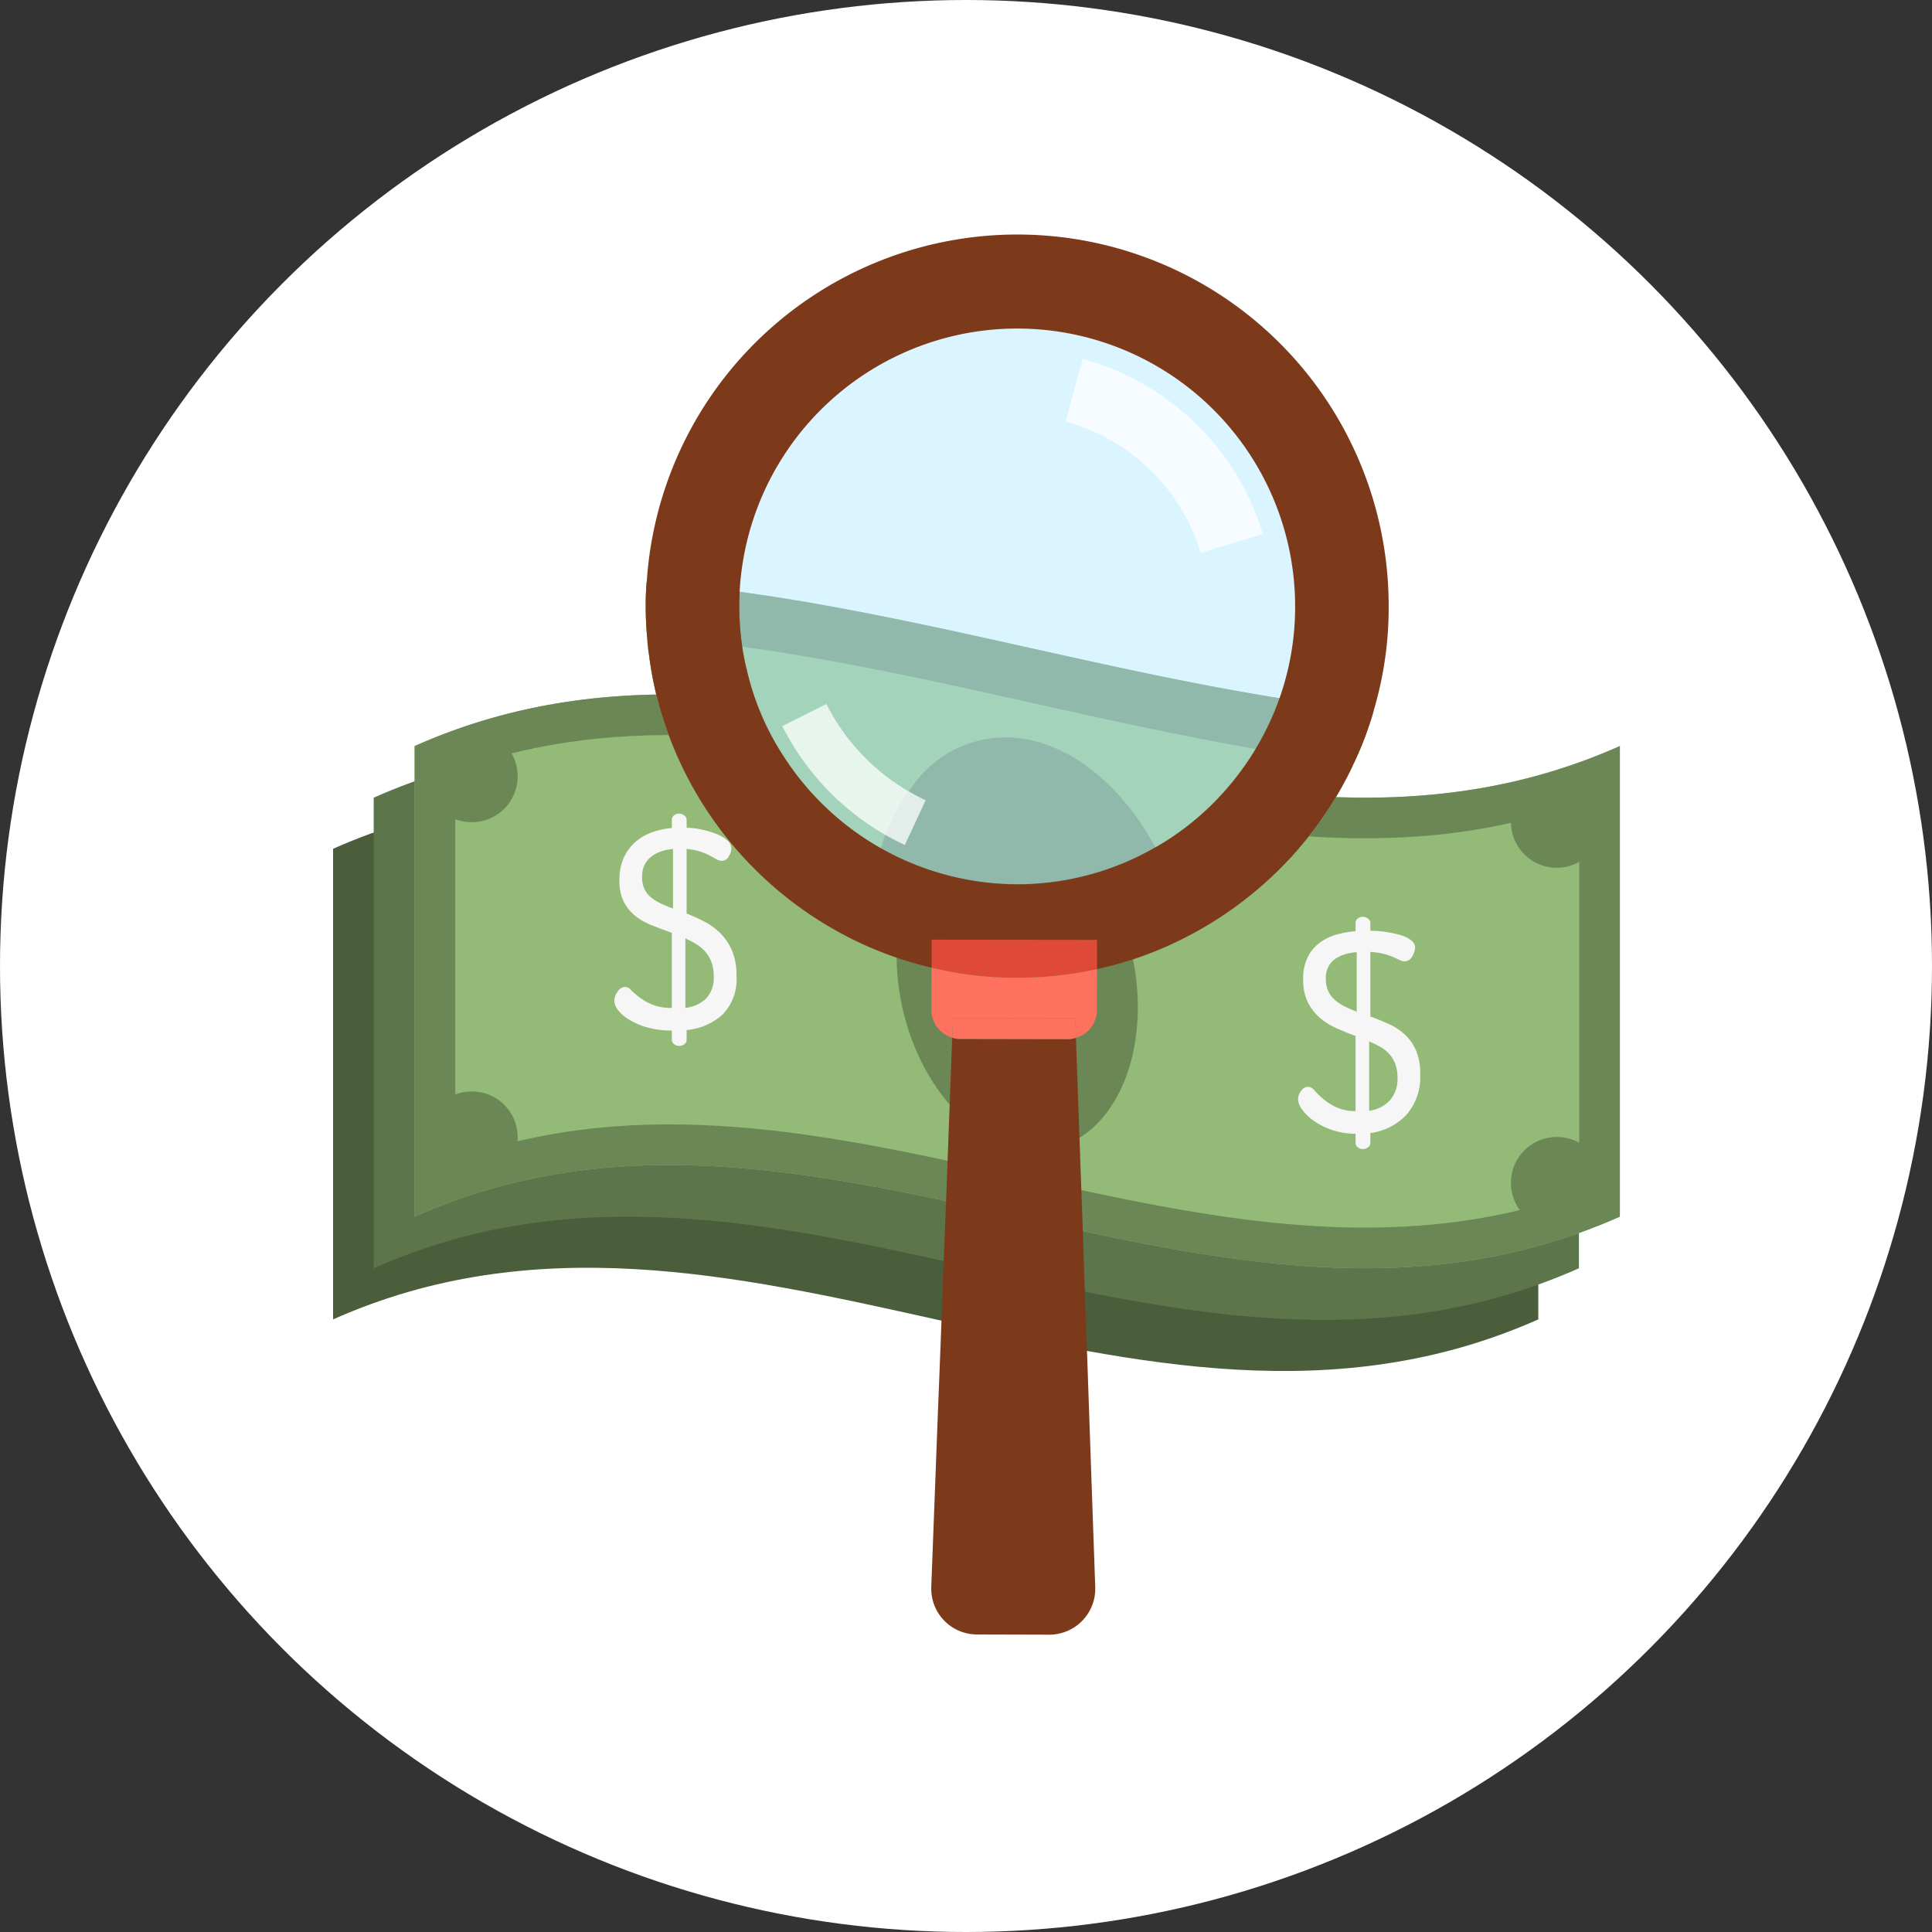 <svg xmlns="http://www.w3.org/2000/svg" xmlns:xlink="http://www.w3.org/1999/xlink" width="167" height="167" viewBox="0 0 167 167">
  <rect x="0" y="0" width="167" height="167" fill="#333333" stroke="none"/>
  <defs>
    <clipPath id="clip-path">
      <rect id="Rectangle_405379" data-name="Rectangle 405379" width="117" height="121" transform="translate(720.625 6189)" fill="#fff" stroke="#707070" stroke-width="1"/>
    </clipPath>
  </defs>
  <g id="Group_1104218" data-name="Group 1104218" transform="translate(-715.998 -5478.701)">
    <g id="Group_1102910" data-name="Group 1102910" transform="translate(716.535 5479.238)">
      <circle id="Ellipse_1142" data-name="Ellipse 1142" cx="83.5" cy="83.5" r="83.5" transform="translate(-0.537 -0.537)" fill="#fff"/>
    </g>
    <g id="Mask_Group_1098725" data-name="Mask Group 1098725" transform="translate(21 -690)" clip-path="url(#clip-path)">
      <g id="Group_1103266" data-name="Group 1103266" transform="translate(589.411 6165.99)">
        <g id="Group_1103262" data-name="Group 1103262" transform="translate(134.378 62.737)">
          <g id="Group_1103261" data-name="Group 1103261">
            <path id="Path_893901" data-name="Path 893901" d="M134.378,55.97V96.647c34.726-15.457,69.453,15.457,104.178,0V55.97C203.831,71.427,169.1,40.512,134.378,55.97Z" transform="translate(-134.378 -42.627)" fill="#4b5e3c" fill-rule="evenodd"/>
            <path id="Path_893902" data-name="Path 893902" d="M136.437,53.379V94.056c34.726-15.457,69.451,15.457,104.179,0V53.379C205.888,68.836,171.163,37.922,136.437,53.379Z" transform="translate(-132.925 -44.455)" fill="#5d754b" fill-rule="evenodd"/>
            <g id="Group_1103260" data-name="Group 1103260" transform="translate(7.049)">
              <path id="Path_893903" data-name="Path 893903" d="M242.69,91.44c-34.727,15.457-69.453-15.457-104.179,0V50.763c34.727-15.457,69.451,15.458,104.179,0Z" transform="translate(-138.511 -46.301)" fill="#93ba77" fill-rule="evenodd"/>
              <path id="Path_893904" data-name="Path 893904" d="M239.178,55.684V89.336c-32.385,11.6-64.769-14.415-97.155-2.816V52.866c32.385-11.6,64.769,14.416,97.155,2.818Zm3.512-4.921c-34.727,15.458-69.453-15.457-104.179,0V91.44c34.727-15.457,69.451,15.457,104.179,0V50.763Z" transform="translate(-138.511 -46.301)" fill="#6b8756" fill-rule="evenodd"/>
              <path id="Path_893905" data-name="Path 893905" d="M183.788,69.11c0,7.971-4.667,13.488-10.425,12.185s-10.427-8.69-10.425-16.639c0-7.971,4.667-13.49,10.425-12.185S183.788,61.161,183.788,69.11Z" transform="translate(-121.274 -42.082)" fill="#6b8756" fill-rule="evenodd"/>
              <g id="Group_1103259" data-name="Group 1103259" transform="translate(17.263 10.305)">
                <g id="Group_1103257" data-name="Group 1103257">
                  <path id="Path_893906" data-name="Path 893906" d="M153.6,71.093a7.861,7.861,0,0,1-2.071-.258,6.227,6.227,0,0,1-1.564-.652,3.657,3.657,0,0,1-.994-.836,1.393,1.393,0,0,1-.341-.839,1.336,1.336,0,0,1,.28-.771.848.848,0,0,1,.628-.425.724.724,0,0,1,.525.268,7.578,7.578,0,0,0,.72.626,5.573,5.573,0,0,0,1.1.635,4.328,4.328,0,0,0,1.716.293v-6.49q-.809-.294-1.629-.611a5.77,5.77,0,0,1-1.457-.795,3.8,3.8,0,0,1-1.04-1.231,4.01,4.01,0,0,1-.4-1.921,4.577,4.577,0,0,1,.392-1.972,4.015,4.015,0,0,1,1.04-1.366,4.529,4.529,0,0,1,1.457-.819,6.964,6.964,0,0,1,1.641-.345v-.735a.459.459,0,0,1,.184-.355.653.653,0,0,1,.452-.154.676.676,0,0,1,.442.167.469.469,0,0,1,.2.362v.694a6.952,6.952,0,0,1,1.344.164,7.9,7.9,0,0,1,1.25.379,3.111,3.111,0,0,1,.918.551.919.919,0,0,1,.355.689,1.425,1.425,0,0,1-.232.7.666.666,0,0,1-.648.375.941.941,0,0,1-.428-.148c-.155-.089-.351-.2-.587-.322a5.091,5.091,0,0,0-.834-.343,5.6,5.6,0,0,0-1.138-.217v5.583a16.84,16.84,0,0,1,1.554.711,5.6,5.6,0,0,1,1.383,1.017,4.778,4.778,0,0,1,.993,1.5,5.391,5.391,0,0,1,.379,2.135,4.4,4.4,0,0,1-1.2,3.372,5.308,5.308,0,0,1-3.109,1.339v.873a.446.446,0,0,1-.2.35.715.715,0,0,1-.894-.014.467.467,0,0,1-.184-.355Zm-2.572-13.3a2.444,2.444,0,0,0,.21,1.069,2.1,2.1,0,0,0,.575.73,4.048,4.048,0,0,0,.858.524c.324.152.669.3,1.029.426V55.4a4.358,4.358,0,0,0-1.042.212,2.871,2.871,0,0,0-.844.455,2.058,2.058,0,0,0-.575.715A2.3,2.3,0,0,0,151.03,57.791Zm6.195,8.607a3.465,3.465,0,0,0-.194-1.209,2.987,2.987,0,0,0-.525-.906,3.356,3.356,0,0,0-.773-.655,8.008,8.008,0,0,0-.957-.5v6a3,3,0,0,0,1.815-.834A2.632,2.632,0,0,0,157.225,66.4Z" transform="translate(-148.632 -52.343)" fill="#f6f6f6"/>
                </g>
                <g id="Group_1103258" data-name="Group 1103258" transform="translate(59.1 8.917)">
                  <path id="Path_893907" data-name="Path 893907" d="M188.253,76.323a6.479,6.479,0,0,1-2.071-.338,6.1,6.1,0,0,1-1.568-.8,4.186,4.186,0,0,1-.991-.965,1.6,1.6,0,0,1-.343-.889,1.186,1.186,0,0,1,.281-.73.726.726,0,0,1,.624-.338.837.837,0,0,1,.527.331,8.024,8.024,0,0,0,.721.7,5.408,5.408,0,0,0,1.1.716,3.914,3.914,0,0,0,1.718.353v-6.49q-.811-.3-1.631-.664a5.723,5.723,0,0,1-1.457-.909,4.342,4.342,0,0,1-1.04-1.349,4.386,4.386,0,0,1-.4-1.973,4.178,4.178,0,0,1,.392-1.919,3.469,3.469,0,0,1,1.04-1.247,4.447,4.447,0,0,1,1.457-.706,8.193,8.193,0,0,1,1.643-.292v-.735a.447.447,0,0,1,.182-.353.672.672,0,0,1,.452-.157.68.68,0,0,1,.442.162.452.452,0,0,1,.2.356v.692a8.627,8.627,0,0,1,1.344.1,9.123,9.123,0,0,1,1.25.271,2.85,2.85,0,0,1,.919.443.794.794,0,0,1,.355.641,1.646,1.646,0,0,1-.234.728.769.769,0,0,1-.648.457.881.881,0,0,1-.428-.1c-.155-.073-.353-.164-.587-.268a5.527,5.527,0,0,0-.834-.281,6.3,6.3,0,0,0-1.138-.165v5.581c.522.193,1.04.406,1.554.634a5.358,5.358,0,0,1,1.385.885,4.094,4.094,0,0,1,.991,1.375,5.02,5.02,0,0,1,.379,2.081,4.956,4.956,0,0,1-1.2,3.534,5.2,5.2,0,0,1-3.109,1.567v.873a.454.454,0,0,1-.2.355.693.693,0,0,1-.442.157.659.659,0,0,1-.452-.162.463.463,0,0,1-.182-.356ZM185.679,62.9a2.556,2.556,0,0,0,.21,1.087,2.3,2.3,0,0,0,.575.771,4.112,4.112,0,0,0,.858.566,10.089,10.089,0,0,0,1.029.445V60.629a4.734,4.734,0,0,0-1.042.189,2.842,2.842,0,0,0-.844.413,1.9,1.9,0,0,0-.575.675A2.165,2.165,0,0,0,185.679,62.9Zm6.2,8.568a3.357,3.357,0,0,0-.2-1.192,2.711,2.711,0,0,0-.527-.861,3.1,3.1,0,0,0-.771-.606,10.162,10.162,0,0,0-.955-.466v6a3.016,3.016,0,0,0,1.813-.928A2.834,2.834,0,0,0,191.876,71.469Z" transform="translate(-183.281 -57.571)" fill="#f6f6f6"/>
                </g>
              </g>
            </g>
          </g>
          <path id="Path_893908" data-name="Path 893908" d="M147.013,52.063a3.965,3.965,0,1,1-3.964-3.935A3.949,3.949,0,0,1,147.013,52.063Z" transform="translate(-131.058 -45.012)" fill="#6b8756" fill-rule="evenodd"/>
          <path id="Path_893909" data-name="Path 893909" d="M147.013,70.357a3.965,3.965,0,1,1-3.964-3.935A3.949,3.949,0,0,1,147.013,70.357Z" transform="translate(-131.058 -32.103)" fill="#6b8756" fill-rule="evenodd"/>
          <path id="Path_893910" data-name="Path 893910" d="M202,72.662a3.965,3.965,0,1,1-3.964-3.933A3.95,3.95,0,0,1,202,72.662Z" transform="translate(-92.258 -30.475)" fill="#6b8756" fill-rule="evenodd"/>
          <path id="Path_893911" data-name="Path 893911" d="M202,54.368a3.965,3.965,0,1,1-3.964-3.933A3.95,3.95,0,0,1,202,54.368Z" transform="translate(-92.258 -43.384)" fill="#6b8756" fill-rule="evenodd"/>
        </g>
        <g id="Group_1103265" data-name="Group 1103265" transform="translate(161.404 53.013)">
          <g id="Group_1103264" data-name="Group 1103264">
            <path id="Path_893912" data-name="Path 893912" d="M202.53,61.435a31.453,31.453,0,0,0,3.087-3.019c-3.549-.29-7.1-.733-10.645-1.3-.768-.119-1.518-.239-2.286-.375-6.7-1.143-13.406-2.644-20.11-4.145-3.77-.836-7.522-1.672-11.274-2.422-3.309-.682-6.6-1.3-9.91-1.808a31.945,31.945,0,0,0,9.113,13.065Z" transform="translate(-149.397 -35.117)" fill="#4b5e3c" fill-rule="evenodd"/>
            <path id="Path_893913" data-name="Path 893913" d="M203.229,64.244a30.9,30.9,0,0,0,7.247-8.989c-2.951-.239-5.919-.614-8.885-1.058-14.244-2.149-28.5-6.209-42.746-8.614-2.814-.478-5.629-.887-8.443-1.194a30.3,30.3,0,0,0,1.689,6.789A31.945,31.945,0,0,0,161.2,64.244Z" transform="translate(-150.096 -37.926)" fill="#5d754b" fill-rule="evenodd"/>
            <g id="Group_1103263" data-name="Group 1103263">
              <path id="Path_893914" data-name="Path 893914" d="M203.356,66.918A30.9,30.9,0,0,0,210.6,57.93c.307-.546.58-1.092.836-1.672a29.347,29.347,0,0,0,1.706-4.52c-2.712-.273-5.422-.648-8.136-1.092-15.556-2.473-31.111-7.079-46.667-9.194-2.676-.358-5.356-.648-8.034-.853-.068.682-.085,1.365-.085,2.064,0,.887.034,1.774.119,2.644a14.95,14.95,0,0,0,.188,1.757,30.3,30.3,0,0,0,1.689,6.789,31.945,31.945,0,0,0,9.113,13.065Z" transform="translate(-150.223 -40.6)" fill="#93ba77" fill-rule="evenodd"/>
              <path id="Path_893915" data-name="Path 893915" d="M158.342,41.453c-2.676-.358-5.356-.648-8.034-.853-.068.682-.085,1.365-.085,2.064,0,.887.034,1.774.119,2.644,2.729.2,5.475.512,8.221.887,14.788,2.03,29.593,6.294,44.381,8.835,2.831.478,5.663.9,8.494,1.228a29.347,29.347,0,0,0,1.706-4.52c-2.712-.273-5.422-.648-8.136-1.092C189.453,48.173,173.9,43.568,158.342,41.453Z" transform="translate(-150.223 -40.6)" fill="#6b8756"/>
              <path id="Path_893916" data-name="Path 893916" d="M187.674,61.365a26.444,26.444,0,0,0-1.5-3.377c-.256-.443-.512-.887-.768-1.313-2.541-4.094-6.072-7.061-9.978-7.948a9.836,9.836,0,0,0-10.132,3.8,16.521,16.521,0,0,0-2.848,5.543,21.776,21.776,0,0,0-.74,3.292Z" transform="translate(-142.118 -35.047)" fill="#6b8756" fill-rule="evenodd"/>
            </g>
          </g>
        </g>
        <path id="Path_893917" data-name="Path 893917" d="M179.03,27.75a24.033,24.033,0,0,1,23.982,24.067,23.773,23.773,0,0,1-1.347,7.9A23.422,23.422,0,0,1,199.6,64.1a21.577,21.577,0,0,1-1.226,1.842,23.959,23.959,0,0,1-5.92,5.731c-.495.341-1.006.648-1.518.938a24,24,0,0,1-32.15-7.88,23.038,23.038,0,0,1-3.157-7.4,20.071,20.071,0,0,1-.409-2.064,24.232,24.232,0,0,1-.256-3.531c0-.409.019-.819.034-1.211A24.059,24.059,0,0,1,179.03,27.75Z" transform="translate(14.526 3.345)" fill="#b6ecff" opacity="0.5"/>
        <path id="Path_893918" data-name="Path 893918" d="M179.006,58.747v2.524a32.067,32.067,0,0,1-6.942.75,30.76,30.76,0,0,1-7.351-.87V58.73Z" transform="translate(21.406 25.206)" fill="#df4937"/>
        <path id="Path_893919" data-name="Path 893919" d="M178.868,111.21a3.973,3.973,0,0,1-4.024,4.094l-6.142-.017a3.96,3.96,0,0,1-4.008-4.094l.546-14.379.273-6.925.256-6.959.189-4.674.22-5.9.324-8.665a1.975,1.975,0,0,0,.716.119l9.279.017a1.94,1.94,0,0,0,.7-.119l.461,12.946.154,4.23.155,4.742.254,7.061.239,6.925Z" transform="translate(21.391 28.706)" fill="#7d3a1b"/>
        <path id="Path_893920" data-name="Path 893920" d="M176.4,62.717l.051,1.689a1.94,1.94,0,0,1-.7.119l-9.279-.017a1.975,1.975,0,0,1-.716-.119l.068-1.689Z" transform="translate(22.14 28.008)" fill="#ff715f"/>
        <path id="Path_893921" data-name="Path 893921" d="M172.071,61.02a32.067,32.067,0,0,0,6.942-.75L179,63.817a2.476,2.476,0,0,1-1.808,2.388l-.051-1.689L166.561,64.5l-.068,1.689A2.477,2.477,0,0,1,164.7,63.8l.015-3.65A30.76,30.76,0,0,0,172.071,61.02Z" transform="translate(21.4 26.208)" fill="#ff715f"/>
        <path id="Path_893922" data-name="Path 893922" d="M174.937,83.936v2.422A31.56,31.56,0,0,1,169.6,84.6,32.17,32.17,0,0,1,152.22,66.266a30.206,30.206,0,0,1-1.69-6.789,14.95,14.95,0,0,1-.188-1.757c-.085-.87-.118-1.757-.118-2.644,0-.7.015-1.382.084-2.064a32.1,32.1,0,0,1,64.133,2.166,31.178,31.178,0,0,1-1.3,8.972,29.347,29.347,0,0,1-1.706,4.52c-.256.58-.529,1.126-.836,1.672A32.252,32.252,0,0,1,196.993,83.68a30.96,30.96,0,0,1-7.762,2.8V83.953Zm7.351-4.776a23.819,23.819,0,0,0,11.991-3.207c.512-.29,1.023-.6,1.518-.938a23.959,23.959,0,0,0,5.92-5.731,21.578,21.578,0,0,0,1.226-1.842,23.422,23.422,0,0,0,2.064-4.384,23.773,23.773,0,0,0,1.347-7.9,24.024,24.024,0,0,0-48.014-1.3c-.015.392-.034.8-.034,1.211a24.232,24.232,0,0,0,.256,3.531,20.071,20.071,0,0,0,.409,2.064,23.038,23.038,0,0,0,3.157,7.4A24.113,24.113,0,0,0,182.289,79.16Z" transform="translate(11.182 0)" fill="#7d3a1b"/>
        <path id="Path_893923" data-name="Path 893923" d="M188.552,44.429a22.432,22.432,0,0,0-6.746-10.408l-.556-.469a22.429,22.429,0,0,0-8.276-4.254L171.5,34.713a16.86,16.86,0,0,1,6.137,3.133l.556.467a16.834,16.834,0,0,1,4.991,7.749Z" transform="translate(26.195 4.437)" fill="#fff" opacity="0.75"/>
        <path id="Path_893924" data-name="Path 893924" d="M157.144,48.7c.135.266.275.532.42.793l.362.629a22.466,22.466,0,0,0,9.809,8.851l1.8-3.868A18.2,18.2,0,0,1,161.623,48l-.362-.631q-.159-.289-.307-.583Z" transform="translate(16.065 16.777)" fill="#fff" opacity="0.75"/>
      </g>
    </g>
  </g>
</svg>
